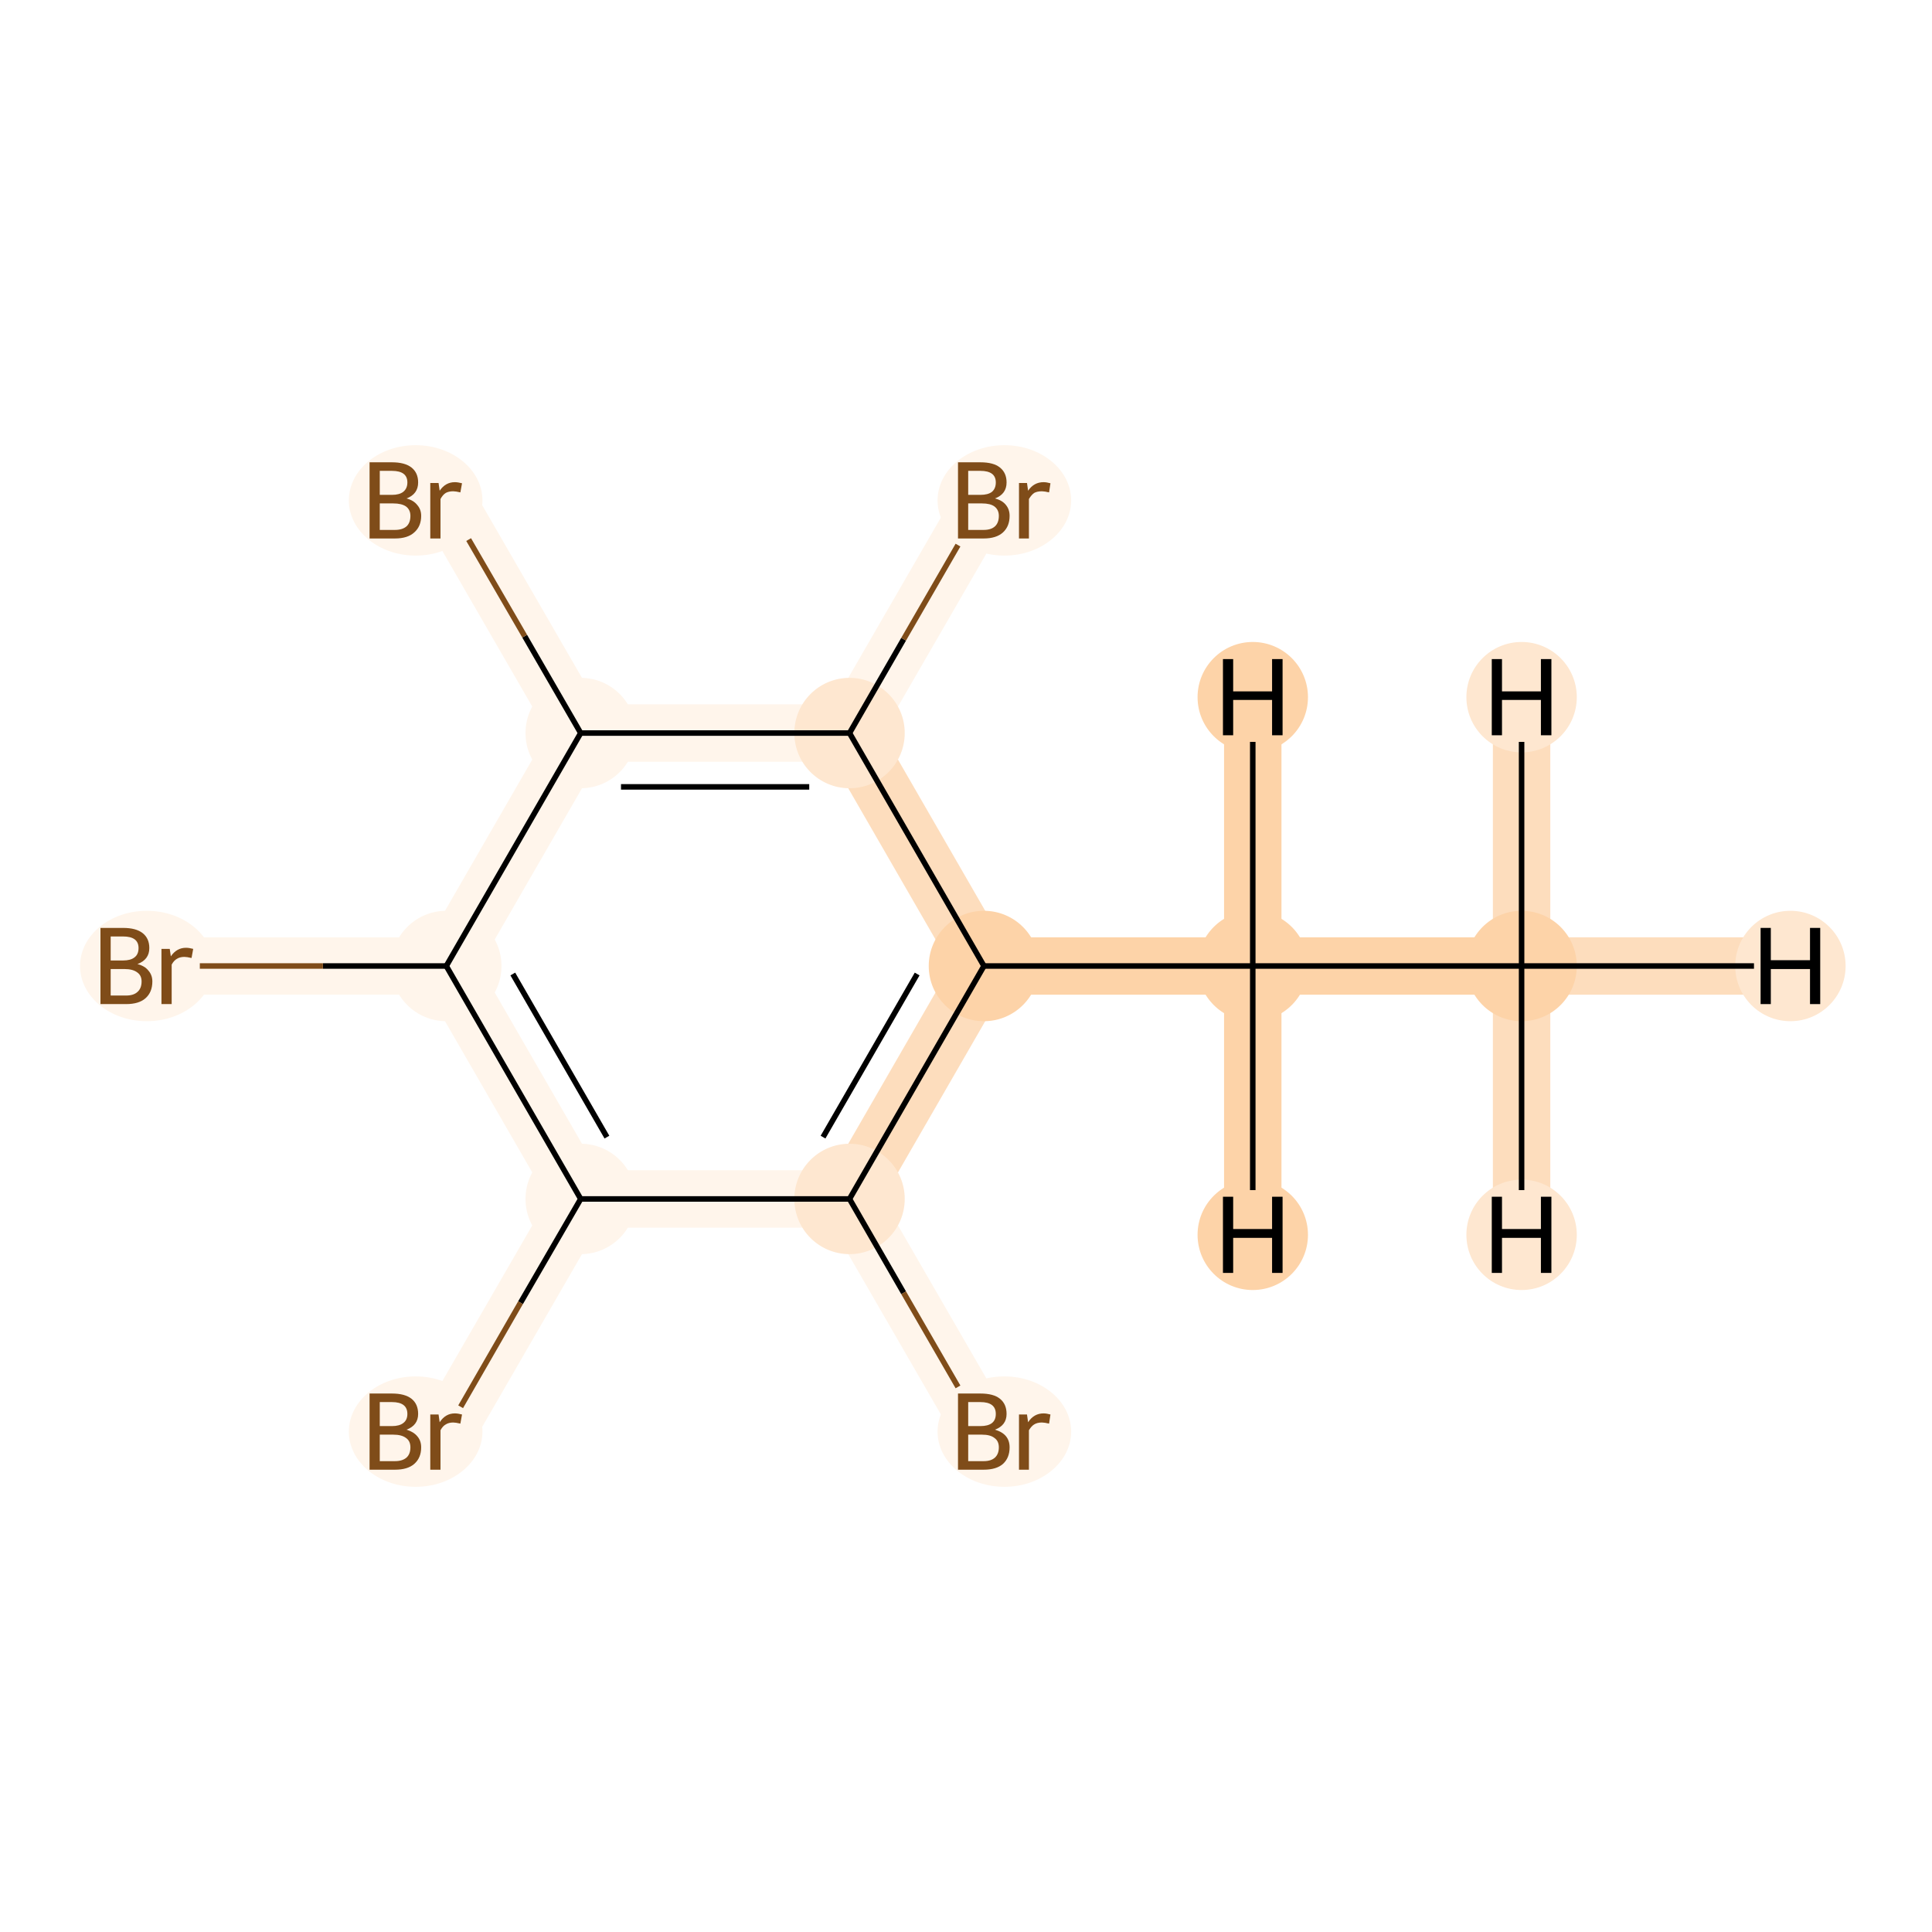 <?xml version='1.0' encoding='iso-8859-1'?>
<svg version='1.1' baseProfile='full'
              xmlns='http://www.w3.org/2000/svg'
                      xmlns:rdkit='http://www.rdkit.org/xml'
                      xmlns:xlink='http://www.w3.org/1999/xlink'
                  xml:space='preserve'
width='700px' height='700px' viewBox='0 0 700 700'>
<!-- END OF HEADER -->
<rect style='opacity:1.0;fill:#FFFFFF;stroke:none' width='700.0' height='700.0' x='0.0' y='0.0'> </rect>
<path d='M 551.3,350.0 L 453.9,350.0' style='fill:none;fill-rule:evenodd;stroke:#FDD3A8;stroke-width:20.8px;stroke-linecap:butt;stroke-linejoin:miter;stroke-opacity:1' />
<path d='M 551.3,350.0 L 648.7,350.0' style='fill:none;fill-rule:evenodd;stroke:#FDDDBD;stroke-width:20.8px;stroke-linecap:butt;stroke-linejoin:miter;stroke-opacity:1' />
<path d='M 551.3,350.0 L 551.3,252.6' style='fill:none;fill-rule:evenodd;stroke:#FDDDBD;stroke-width:20.8px;stroke-linecap:butt;stroke-linejoin:miter;stroke-opacity:1' />
<path d='M 551.3,350.0 L 551.3,447.4' style='fill:none;fill-rule:evenodd;stroke:#FDDDBD;stroke-width:20.8px;stroke-linecap:butt;stroke-linejoin:miter;stroke-opacity:1' />
<path d='M 453.9,350.0 L 356.5,350.0' style='fill:none;fill-rule:evenodd;stroke:#FDD3A8;stroke-width:20.8px;stroke-linecap:butt;stroke-linejoin:miter;stroke-opacity:1' />
<path d='M 453.9,350.0 L 453.9,447.4' style='fill:none;fill-rule:evenodd;stroke:#FDD3A8;stroke-width:20.8px;stroke-linecap:butt;stroke-linejoin:miter;stroke-opacity:1' />
<path d='M 453.9,350.0 L 453.9,252.6' style='fill:none;fill-rule:evenodd;stroke:#FDD3A8;stroke-width:20.8px;stroke-linecap:butt;stroke-linejoin:miter;stroke-opacity:1' />
<path d='M 356.5,350.0 L 307.8,434.4' style='fill:none;fill-rule:evenodd;stroke:#FDDDBD;stroke-width:20.8px;stroke-linecap:butt;stroke-linejoin:miter;stroke-opacity:1' />
<path d='M 356.5,350.0 L 307.8,265.6' style='fill:none;fill-rule:evenodd;stroke:#FDDDBD;stroke-width:20.8px;stroke-linecap:butt;stroke-linejoin:miter;stroke-opacity:1' />
<path d='M 307.8,434.4 L 356.5,518.7' style='fill:none;fill-rule:evenodd;stroke:#FFF5EB;stroke-width:20.8px;stroke-linecap:butt;stroke-linejoin:miter;stroke-opacity:1' />
<path d='M 307.8,434.4 L 210.4,434.4' style='fill:none;fill-rule:evenodd;stroke:#FFF5EB;stroke-width:20.8px;stroke-linecap:butt;stroke-linejoin:miter;stroke-opacity:1' />
<path d='M 210.4,434.4 L 161.7,518.7' style='fill:none;fill-rule:evenodd;stroke:#FFF5EB;stroke-width:20.8px;stroke-linecap:butt;stroke-linejoin:miter;stroke-opacity:1' />
<path d='M 210.4,434.4 L 161.7,350.0' style='fill:none;fill-rule:evenodd;stroke:#FFF5EB;stroke-width:20.8px;stroke-linecap:butt;stroke-linejoin:miter;stroke-opacity:1' />
<path d='M 161.7,350.0 L 210.4,265.6' style='fill:none;fill-rule:evenodd;stroke:#FFF5EB;stroke-width:20.8px;stroke-linecap:butt;stroke-linejoin:miter;stroke-opacity:1' />
<path d='M 161.7,350.0 L 64.2,350.0' style='fill:none;fill-rule:evenodd;stroke:#FFF5EB;stroke-width:20.8px;stroke-linecap:butt;stroke-linejoin:miter;stroke-opacity:1' />
<path d='M 210.4,265.6 L 307.8,265.6' style='fill:none;fill-rule:evenodd;stroke:#FFF5EB;stroke-width:20.8px;stroke-linecap:butt;stroke-linejoin:miter;stroke-opacity:1' />
<path d='M 210.4,265.6 L 161.7,181.3' style='fill:none;fill-rule:evenodd;stroke:#FFF5EB;stroke-width:20.8px;stroke-linecap:butt;stroke-linejoin:miter;stroke-opacity:1' />
<path d='M 307.8,265.6 L 356.5,181.3' style='fill:none;fill-rule:evenodd;stroke:#FFF5EB;stroke-width:20.8px;stroke-linecap:butt;stroke-linejoin:miter;stroke-opacity:1' />
<ellipse cx='551.3' cy='350.0' rx='19.5' ry='19.5'  style='fill:#FDD3A8;fill-rule:evenodd;stroke:#FDD3A8;stroke-width:1.0px;stroke-linecap:butt;stroke-linejoin:miter;stroke-opacity:1' />
<ellipse cx='453.9' cy='350.0' rx='19.5' ry='19.5'  style='fill:#FDD3A8;fill-rule:evenodd;stroke:#FDD3A8;stroke-width:1.0px;stroke-linecap:butt;stroke-linejoin:miter;stroke-opacity:1' />
<ellipse cx='356.5' cy='350.0' rx='19.5' ry='19.5'  style='fill:#FDD3A8;fill-rule:evenodd;stroke:#FDD3A8;stroke-width:1.0px;stroke-linecap:butt;stroke-linejoin:miter;stroke-opacity:1' />
<ellipse cx='307.8' cy='434.4' rx='19.5' ry='19.5'  style='fill:#FEE7D0;fill-rule:evenodd;stroke:#FEE7D0;stroke-width:1.0px;stroke-linecap:butt;stroke-linejoin:miter;stroke-opacity:1' />
<ellipse cx='363.9' cy='518.7' rx='23.7' ry='19.5'  style='fill:#FFF5EB;fill-rule:evenodd;stroke:#FFF5EB;stroke-width:1.0px;stroke-linecap:butt;stroke-linejoin:miter;stroke-opacity:1' />
<ellipse cx='210.4' cy='434.4' rx='19.5' ry='19.5'  style='fill:#FFF5EB;fill-rule:evenodd;stroke:#FFF5EB;stroke-width:1.0px;stroke-linecap:butt;stroke-linejoin:miter;stroke-opacity:1' />
<ellipse cx='150.6' cy='518.7' rx='23.7' ry='19.5'  style='fill:#FFF5EB;fill-rule:evenodd;stroke:#FFF5EB;stroke-width:1.0px;stroke-linecap:butt;stroke-linejoin:miter;stroke-opacity:1' />
<ellipse cx='161.7' cy='350.0' rx='19.5' ry='19.5'  style='fill:#FFF5EB;fill-rule:evenodd;stroke:#FFF5EB;stroke-width:1.0px;stroke-linecap:butt;stroke-linejoin:miter;stroke-opacity:1' />
<ellipse cx='210.4' cy='265.6' rx='19.5' ry='19.5'  style='fill:#FFF5EB;fill-rule:evenodd;stroke:#FFF5EB;stroke-width:1.0px;stroke-linecap:butt;stroke-linejoin:miter;stroke-opacity:1' />
<ellipse cx='307.8' cy='265.6' rx='19.5' ry='19.5'  style='fill:#FEE7D0;fill-rule:evenodd;stroke:#FEE7D0;stroke-width:1.0px;stroke-linecap:butt;stroke-linejoin:miter;stroke-opacity:1' />
<ellipse cx='363.9' cy='181.3' rx='23.7' ry='19.5'  style='fill:#FFF5EB;fill-rule:evenodd;stroke:#FFF5EB;stroke-width:1.0px;stroke-linecap:butt;stroke-linejoin:miter;stroke-opacity:1' />
<ellipse cx='150.6' cy='181.3' rx='23.7' ry='19.5'  style='fill:#FFF5EB;fill-rule:evenodd;stroke:#FFF5EB;stroke-width:1.0px;stroke-linecap:butt;stroke-linejoin:miter;stroke-opacity:1' />
<ellipse cx='53.2' cy='350.0' rx='23.7' ry='19.5'  style='fill:#FFF5EB;fill-rule:evenodd;stroke:#FFF5EB;stroke-width:1.0px;stroke-linecap:butt;stroke-linejoin:miter;stroke-opacity:1' />
<ellipse cx='648.7' cy='350.0' rx='19.5' ry='19.5'  style='fill:#FEE7D0;fill-rule:evenodd;stroke:#FEE7D0;stroke-width:1.0px;stroke-linecap:butt;stroke-linejoin:miter;stroke-opacity:1' />
<ellipse cx='551.3' cy='252.6' rx='19.5' ry='19.5'  style='fill:#FEE7D0;fill-rule:evenodd;stroke:#FEE7D0;stroke-width:1.0px;stroke-linecap:butt;stroke-linejoin:miter;stroke-opacity:1' />
<ellipse cx='551.3' cy='447.4' rx='19.5' ry='19.5'  style='fill:#FEE7D0;fill-rule:evenodd;stroke:#FEE7D0;stroke-width:1.0px;stroke-linecap:butt;stroke-linejoin:miter;stroke-opacity:1' />
<ellipse cx='453.9' cy='447.4' rx='19.5' ry='19.5'  style='fill:#FDD3A8;fill-rule:evenodd;stroke:#FDD3A8;stroke-width:1.0px;stroke-linecap:butt;stroke-linejoin:miter;stroke-opacity:1' />
<ellipse cx='453.9' cy='252.6' rx='19.5' ry='19.5'  style='fill:#FDD3A8;fill-rule:evenodd;stroke:#FDD3A8;stroke-width:1.0px;stroke-linecap:butt;stroke-linejoin:miter;stroke-opacity:1' />
<path class='bond-0 atom-0 atom-1' d='M 551.3,350.0 L 453.9,350.0' style='fill:none;fill-rule:evenodd;stroke:#000000;stroke-width:2.0px;stroke-linecap:butt;stroke-linejoin:miter;stroke-opacity:1' />
<path class='bond-13 atom-0 atom-13' d='M 551.3,350.0 L 635.5,350.0' style='fill:none;fill-rule:evenodd;stroke:#000000;stroke-width:2.0px;stroke-linecap:butt;stroke-linejoin:miter;stroke-opacity:1' />
<path class='bond-14 atom-0 atom-14' d='M 551.3,350.0 L 551.3,268.8' style='fill:none;fill-rule:evenodd;stroke:#000000;stroke-width:2.0px;stroke-linecap:butt;stroke-linejoin:miter;stroke-opacity:1' />
<path class='bond-15 atom-0 atom-15' d='M 551.3,350.0 L 551.3,431.2' style='fill:none;fill-rule:evenodd;stroke:#000000;stroke-width:2.0px;stroke-linecap:butt;stroke-linejoin:miter;stroke-opacity:1' />
<path class='bond-1 atom-1 atom-2' d='M 453.9,350.0 L 356.5,350.0' style='fill:none;fill-rule:evenodd;stroke:#000000;stroke-width:2.0px;stroke-linecap:butt;stroke-linejoin:miter;stroke-opacity:1' />
<path class='bond-16 atom-1 atom-16' d='M 453.9,350.0 L 453.9,431.2' style='fill:none;fill-rule:evenodd;stroke:#000000;stroke-width:2.0px;stroke-linecap:butt;stroke-linejoin:miter;stroke-opacity:1' />
<path class='bond-17 atom-1 atom-17' d='M 453.9,350.0 L 453.9,268.8' style='fill:none;fill-rule:evenodd;stroke:#000000;stroke-width:2.0px;stroke-linecap:butt;stroke-linejoin:miter;stroke-opacity:1' />
<path class='bond-2 atom-2 atom-3' d='M 356.5,350.0 L 307.8,434.4' style='fill:none;fill-rule:evenodd;stroke:#000000;stroke-width:2.0px;stroke-linecap:butt;stroke-linejoin:miter;stroke-opacity:1' />
<path class='bond-2 atom-2 atom-3' d='M 332.3,352.9 L 298.2,412.0' style='fill:none;fill-rule:evenodd;stroke:#000000;stroke-width:2.0px;stroke-linecap:butt;stroke-linejoin:miter;stroke-opacity:1' />
<path class='bond-12 atom-9 atom-2' d='M 307.8,265.6 L 356.5,350.0' style='fill:none;fill-rule:evenodd;stroke:#000000;stroke-width:2.0px;stroke-linecap:butt;stroke-linejoin:miter;stroke-opacity:1' />
<path class='bond-3 atom-3 atom-4' d='M 307.8,434.4 L 327.4,468.4' style='fill:none;fill-rule:evenodd;stroke:#000000;stroke-width:2.0px;stroke-linecap:butt;stroke-linejoin:miter;stroke-opacity:1' />
<path class='bond-3 atom-3 atom-4' d='M 327.4,468.4 L 347.1,502.5' style='fill:none;fill-rule:evenodd;stroke:#7F4C19;stroke-width:2.0px;stroke-linecap:butt;stroke-linejoin:miter;stroke-opacity:1' />
<path class='bond-4 atom-3 atom-5' d='M 307.8,434.4 L 210.4,434.4' style='fill:none;fill-rule:evenodd;stroke:#000000;stroke-width:2.0px;stroke-linecap:butt;stroke-linejoin:miter;stroke-opacity:1' />
<path class='bond-5 atom-5 atom-6' d='M 210.4,434.4 L 188.6,472.0' style='fill:none;fill-rule:evenodd;stroke:#000000;stroke-width:2.0px;stroke-linecap:butt;stroke-linejoin:miter;stroke-opacity:1' />
<path class='bond-5 atom-5 atom-6' d='M 188.6,472.0 L 166.9,509.7' style='fill:none;fill-rule:evenodd;stroke:#7F4C19;stroke-width:2.0px;stroke-linecap:butt;stroke-linejoin:miter;stroke-opacity:1' />
<path class='bond-6 atom-5 atom-7' d='M 210.4,434.4 L 161.7,350.0' style='fill:none;fill-rule:evenodd;stroke:#000000;stroke-width:2.0px;stroke-linecap:butt;stroke-linejoin:miter;stroke-opacity:1' />
<path class='bond-6 atom-5 atom-7' d='M 219.9,412.0 L 185.8,352.9' style='fill:none;fill-rule:evenodd;stroke:#000000;stroke-width:2.0px;stroke-linecap:butt;stroke-linejoin:miter;stroke-opacity:1' />
<path class='bond-7 atom-7 atom-8' d='M 161.7,350.0 L 210.4,265.6' style='fill:none;fill-rule:evenodd;stroke:#000000;stroke-width:2.0px;stroke-linecap:butt;stroke-linejoin:miter;stroke-opacity:1' />
<path class='bond-11 atom-7 atom-12' d='M 161.7,350.0 L 117.0,350.0' style='fill:none;fill-rule:evenodd;stroke:#000000;stroke-width:2.0px;stroke-linecap:butt;stroke-linejoin:miter;stroke-opacity:1' />
<path class='bond-11 atom-7 atom-12' d='M 117.0,350.0 L 72.4,350.0' style='fill:none;fill-rule:evenodd;stroke:#7F4C19;stroke-width:2.0px;stroke-linecap:butt;stroke-linejoin:miter;stroke-opacity:1' />
<path class='bond-8 atom-8 atom-9' d='M 210.4,265.6 L 307.8,265.6' style='fill:none;fill-rule:evenodd;stroke:#000000;stroke-width:2.0px;stroke-linecap:butt;stroke-linejoin:miter;stroke-opacity:1' />
<path class='bond-8 atom-8 atom-9' d='M 225.0,285.1 L 293.2,285.1' style='fill:none;fill-rule:evenodd;stroke:#000000;stroke-width:2.0px;stroke-linecap:butt;stroke-linejoin:miter;stroke-opacity:1' />
<path class='bond-10 atom-8 atom-11' d='M 210.4,265.6 L 190.1,230.5' style='fill:none;fill-rule:evenodd;stroke:#000000;stroke-width:2.0px;stroke-linecap:butt;stroke-linejoin:miter;stroke-opacity:1' />
<path class='bond-10 atom-8 atom-11' d='M 190.1,230.5 L 169.8,195.5' style='fill:none;fill-rule:evenodd;stroke:#7F4C19;stroke-width:2.0px;stroke-linecap:butt;stroke-linejoin:miter;stroke-opacity:1' />
<path class='bond-9 atom-9 atom-10' d='M 307.8,265.6 L 327.4,231.6' style='fill:none;fill-rule:evenodd;stroke:#000000;stroke-width:2.0px;stroke-linecap:butt;stroke-linejoin:miter;stroke-opacity:1' />
<path class='bond-9 atom-9 atom-10' d='M 327.4,231.6 L 347.1,197.5' style='fill:none;fill-rule:evenodd;stroke:#7F4C19;stroke-width:2.0px;stroke-linecap:butt;stroke-linejoin:miter;stroke-opacity:1' />
<path  class='atom-4' d='M 360.5 518.0
Q 363.2 518.8, 364.5 520.4
Q 365.8 522.0, 365.8 524.4
Q 365.8 528.2, 363.4 530.4
Q 361.0 532.5, 356.4 532.5
L 347.1 532.5
L 347.1 504.9
L 355.2 504.9
Q 360.0 504.9, 362.3 506.8
Q 364.7 508.7, 364.7 512.3
Q 364.7 516.4, 360.5 518.0
M 350.8 508.0
L 350.8 516.7
L 355.2 516.7
Q 358.0 516.7, 359.4 515.6
Q 360.8 514.5, 360.8 512.3
Q 360.8 508.0, 355.2 508.0
L 350.8 508.0
M 356.4 529.4
Q 359.1 529.4, 360.5 528.1
Q 361.9 526.8, 361.9 524.4
Q 361.9 522.1, 360.3 521.0
Q 358.8 519.8, 355.8 519.8
L 350.8 519.8
L 350.8 529.4
L 356.4 529.4
' fill='#7F4C19'/>
<path  class='atom-4' d='M 372.1 512.5
L 372.5 515.3
Q 374.6 512.1, 378.1 512.1
Q 379.2 512.1, 380.6 512.5
L 380.1 515.8
Q 378.4 515.4, 377.5 515.4
Q 375.8 515.4, 374.7 516.1
Q 373.7 516.7, 372.8 518.2
L 372.8 532.5
L 369.2 532.5
L 369.2 512.5
L 372.1 512.5
' fill='#7F4C19'/>
<path  class='atom-6' d='M 147.3 518.0
Q 149.9 518.8, 151.2 520.4
Q 152.6 522.0, 152.6 524.4
Q 152.6 528.2, 150.1 530.4
Q 147.7 532.5, 143.1 532.5
L 133.9 532.5
L 133.9 504.9
L 142.0 504.9
Q 146.7 504.9, 149.1 506.8
Q 151.5 508.7, 151.5 512.3
Q 151.5 516.4, 147.3 518.0
M 137.6 508.0
L 137.6 516.7
L 142.0 516.7
Q 144.7 516.7, 146.1 515.6
Q 147.6 514.5, 147.6 512.3
Q 147.6 508.0, 142.0 508.0
L 137.6 508.0
M 143.1 529.4
Q 145.8 529.4, 147.3 528.1
Q 148.7 526.8, 148.7 524.4
Q 148.7 522.1, 147.1 521.0
Q 145.5 519.8, 142.5 519.8
L 137.6 519.8
L 137.6 529.4
L 143.1 529.4
' fill='#7F4C19'/>
<path  class='atom-6' d='M 158.9 512.5
L 159.3 515.3
Q 161.4 512.1, 164.8 512.1
Q 165.9 512.1, 167.4 512.5
L 166.8 515.8
Q 165.1 515.4, 164.2 515.4
Q 162.6 515.4, 161.5 516.1
Q 160.4 516.7, 159.6 518.2
L 159.6 532.5
L 155.9 532.5
L 155.9 512.5
L 158.9 512.5
' fill='#7F4C19'/>
<path  class='atom-10' d='M 360.5 180.6
Q 363.2 181.3, 364.5 183.0
Q 365.8 184.6, 365.8 186.9
Q 365.8 190.7, 363.4 192.9
Q 361.0 195.1, 356.4 195.1
L 347.1 195.1
L 347.1 167.5
L 355.2 167.5
Q 360.0 167.5, 362.3 169.4
Q 364.7 171.3, 364.7 174.8
Q 364.7 179.0, 360.5 180.6
M 350.8 170.6
L 350.8 179.3
L 355.2 179.3
Q 358.0 179.3, 359.4 178.2
Q 360.8 177.0, 360.8 174.8
Q 360.8 170.6, 355.2 170.6
L 350.8 170.6
M 356.4 192.0
Q 359.1 192.0, 360.5 190.7
Q 361.9 189.4, 361.9 186.9
Q 361.9 184.7, 360.3 183.5
Q 358.8 182.4, 355.8 182.4
L 350.8 182.4
L 350.8 192.0
L 356.4 192.0
' fill='#7F4C19'/>
<path  class='atom-10' d='M 372.1 175.0
L 372.5 177.8
Q 374.6 174.7, 378.1 174.7
Q 379.2 174.7, 380.6 175.1
L 380.1 178.4
Q 378.4 178.0, 377.5 178.0
Q 375.8 178.0, 374.7 178.6
Q 373.7 179.3, 372.8 180.8
L 372.8 195.1
L 369.2 195.1
L 369.2 175.0
L 372.1 175.0
' fill='#7F4C19'/>
<path  class='atom-11' d='M 147.3 180.6
Q 149.9 181.3, 151.2 183.0
Q 152.6 184.6, 152.6 186.9
Q 152.6 190.7, 150.1 192.9
Q 147.7 195.1, 143.1 195.1
L 133.9 195.1
L 133.9 167.5
L 142.0 167.5
Q 146.7 167.5, 149.1 169.4
Q 151.5 171.3, 151.5 174.8
Q 151.5 179.0, 147.3 180.6
M 137.6 170.6
L 137.6 179.3
L 142.0 179.3
Q 144.7 179.3, 146.1 178.2
Q 147.6 177.0, 147.6 174.8
Q 147.6 170.6, 142.0 170.6
L 137.6 170.6
M 143.1 192.0
Q 145.8 192.0, 147.3 190.7
Q 148.7 189.4, 148.7 186.9
Q 148.7 184.7, 147.1 183.5
Q 145.5 182.4, 142.5 182.4
L 137.6 182.4
L 137.6 192.0
L 143.1 192.0
' fill='#7F4C19'/>
<path  class='atom-11' d='M 158.9 175.0
L 159.3 177.8
Q 161.4 174.7, 164.8 174.7
Q 165.9 174.7, 167.4 175.1
L 166.8 178.4
Q 165.1 178.0, 164.2 178.0
Q 162.6 178.0, 161.5 178.6
Q 160.4 179.3, 159.6 180.8
L 159.6 195.1
L 155.9 195.1
L 155.9 175.0
L 158.9 175.0
' fill='#7F4C19'/>
<path  class='atom-12' d='M 49.8 349.3
Q 52.5 350.0, 53.8 351.7
Q 55.2 353.3, 55.2 355.6
Q 55.2 359.5, 52.7 361.7
Q 50.3 363.8, 45.7 363.8
L 36.4 363.8
L 36.4 336.2
L 44.6 336.2
Q 49.3 336.2, 51.7 338.1
Q 54.1 340.0, 54.1 343.5
Q 54.1 347.7, 49.8 349.3
M 40.1 339.3
L 40.1 348.0
L 44.6 348.0
Q 47.3 348.0, 48.7 346.9
Q 50.2 345.8, 50.2 343.5
Q 50.2 339.3, 44.6 339.3
L 40.1 339.3
M 45.7 360.7
Q 48.4 360.7, 49.8 359.4
Q 51.3 358.1, 51.3 355.6
Q 51.3 353.4, 49.7 352.3
Q 48.1 351.1, 45.1 351.1
L 40.1 351.1
L 40.1 360.7
L 45.7 360.7
' fill='#7F4C19'/>
<path  class='atom-12' d='M 61.5 343.8
L 61.9 346.5
Q 64.0 343.4, 67.4 343.4
Q 68.5 343.4, 70.0 343.8
L 69.4 347.1
Q 67.7 346.7, 66.8 346.7
Q 65.2 346.7, 64.1 347.4
Q 63.0 348.0, 62.2 349.5
L 62.2 363.8
L 58.5 363.8
L 58.5 343.8
L 61.5 343.8
' fill='#7F4C19'/>
<path  class='atom-13' d='M 637.9 336.2
L 641.6 336.2
L 641.6 347.9
L 655.8 347.9
L 655.8 336.2
L 659.5 336.2
L 659.5 363.8
L 655.8 363.8
L 655.8 351.1
L 641.6 351.1
L 641.6 363.8
L 637.9 363.8
L 637.9 336.2
' fill='#000000'/>
<path  class='atom-14' d='M 540.5 238.8
L 544.2 238.8
L 544.2 250.5
L 558.3 250.5
L 558.3 238.8
L 562.1 238.8
L 562.1 266.4
L 558.3 266.4
L 558.3 253.6
L 544.2 253.6
L 544.2 266.4
L 540.5 266.4
L 540.5 238.8
' fill='#000000'/>
<path  class='atom-15' d='M 540.5 433.6
L 544.2 433.6
L 544.2 445.3
L 558.3 445.3
L 558.3 433.6
L 562.1 433.6
L 562.1 461.2
L 558.3 461.2
L 558.3 448.5
L 544.2 448.5
L 544.2 461.2
L 540.5 461.2
L 540.5 433.6
' fill='#000000'/>
<path  class='atom-16' d='M 443.1 433.6
L 446.8 433.6
L 446.8 445.3
L 460.9 445.3
L 460.9 433.6
L 464.7 433.6
L 464.7 461.2
L 460.9 461.2
L 460.9 448.5
L 446.8 448.5
L 446.8 461.2
L 443.1 461.2
L 443.1 433.6
' fill='#000000'/>
<path  class='atom-17' d='M 443.1 238.8
L 446.8 238.8
L 446.8 250.5
L 460.9 250.5
L 460.9 238.8
L 464.7 238.8
L 464.7 266.4
L 460.9 266.4
L 460.9 253.6
L 446.8 253.6
L 446.8 266.4
L 443.1 266.4
L 443.1 238.8
' fill='#000000'/>
</svg>
